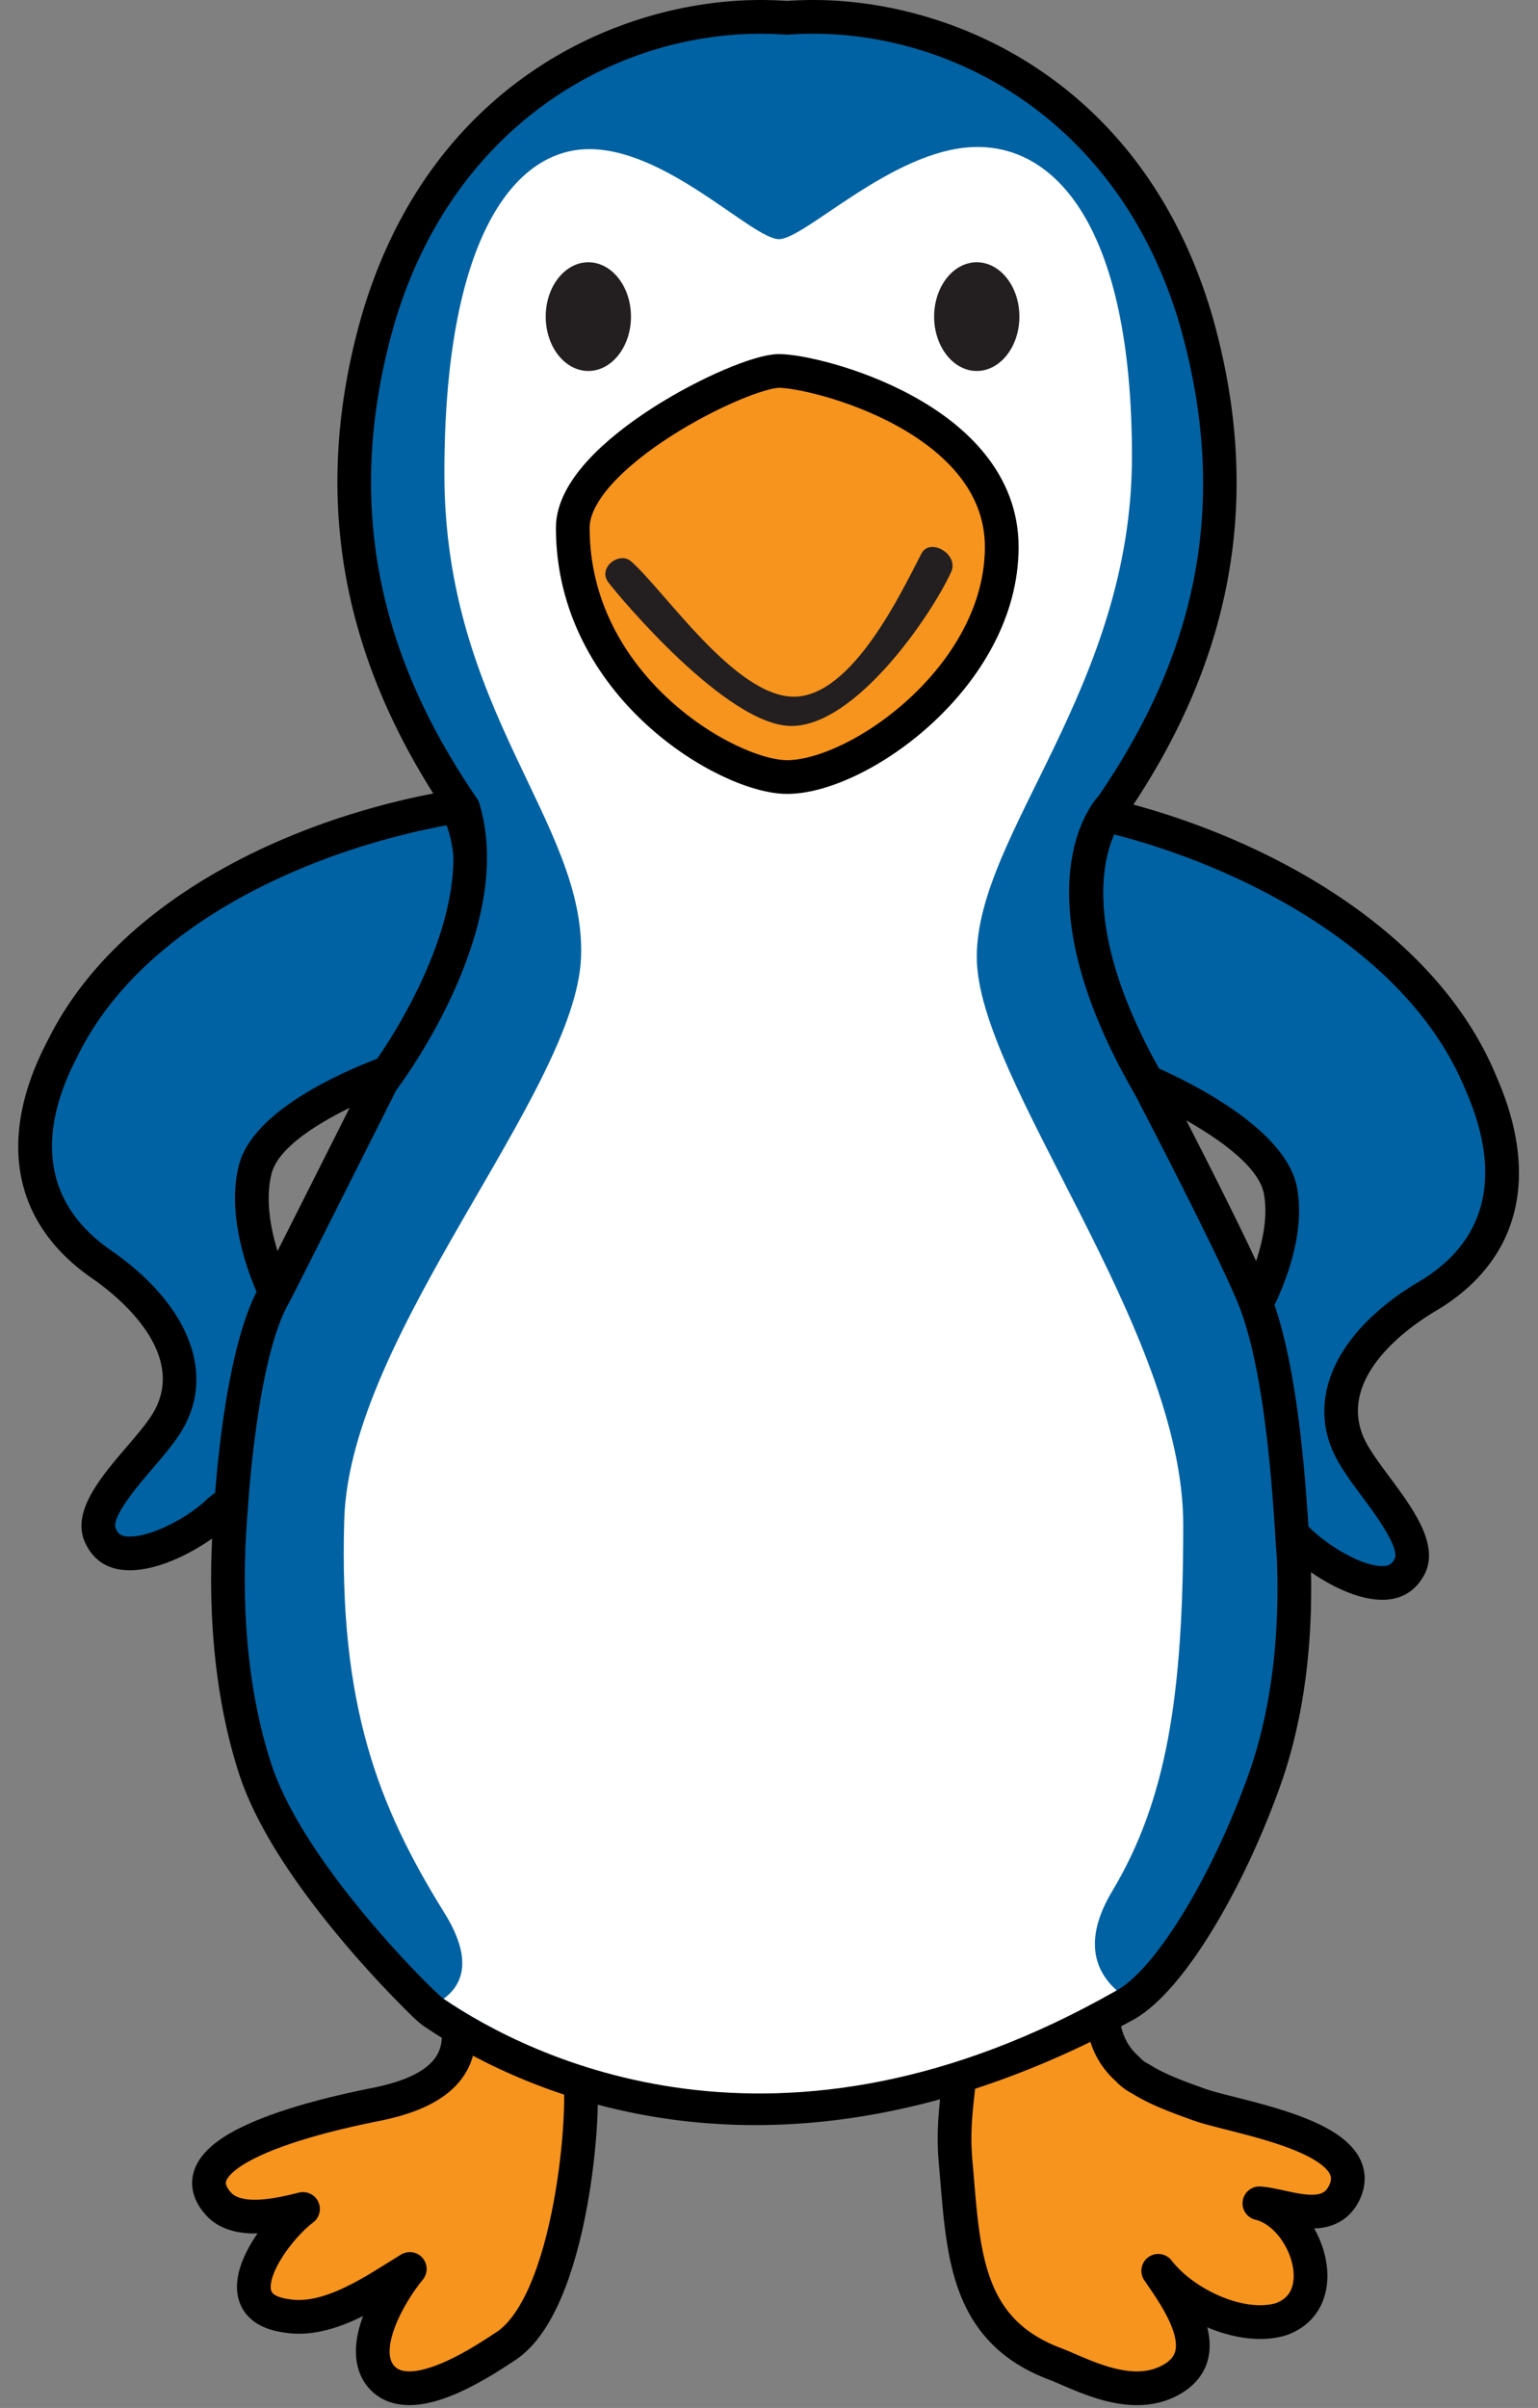 <svg xmlns="http://www.w3.org/2000/svg" width="100.579" height="157.383" viewBox="-0.458 0.681 100.579 157.383"><rect x="-0.458" y="0.681" width="100.579" height="157.383" fill="#808080" stroke="none"/><defs><style/></defs><g id="ID0.9505157433450222" transform="translate(-1.5 1.8) scale(.735)"><path id="R_Foot" fill="#F7941E" stroke="#000" stroke-width="3" stroke-linejoin="round" d="M86.474 191.076c.666 7.667.781 14.659 8.947 17.659 2.5 1 6.74 3.332 10.24 1.336 4.014-2.29.645-6.995-1.189-9.662 2.166 2.834 7.166 5.334 10.832 4.334 5-1.667 2.334-9.334-1.832-10.334 2.332.167 6 2 7.5-.833 2.666-5.167-10-6.833-13-8-1.895-.677-3.645-1.331-5.063-2.231l-.003-.001a3.914 3.914 0 0 1-1.145-.854c-1.359-1.207-2.213-2.841-2.273-5.291a17.13 17.13 0 0 1-.272-1.954l-12.336 7.009c-.334 3.326-.74 5.492-.406 8.822z"/><path id="L_Foot" fill="#F7941E" stroke="#000" stroke-width="3" stroke-linejoin="round" d="M42.169 177.966c-.012.129-.025.266-.043.41.801 4.645-3.211 6.396-7.082 7.2-2.5.5-18.75 3.64-14.25 8.806 1.668 2 5.584 1.027 7.584.527-2.668 2-7.5 8.667-1.5 9.5 3.832.667 8-2.333 11-4.166-1.668 2-4.793 7.169-2.459 9.669 2.5 2.666 8.293-1.003 10.793-2.669 6.166-3.667 7.408-21.848 6.74-24.514l-.021-.013c.822.254-10.762-4.75-10.762-4.75z"/><g id="R_Wing"><path id="ID0.6222410774789751" fill="#0062A2" d="M124.407 139.238c-2.588 0-6.341-2.473-7.893-4.245l-.067-.076-.076-.066c-8.025-6.996-4.257-17.826-3.42-19.926l.061-.147c.795-1.476 3.108-6.239 2.335-10.411-.839-4.543-9.227-8.547-11.878-9.707-8.246-14.476-5.044-21.687-3.714-23.721 12.295 2.91 28.078 10.79 33.433 23.875 2.088 4.747 4.243 13.454-4.609 18.842-6.561 3.828-9.239 8.836-7.144 13.384.519 1.125 1.424 2.345 2.383 3.636 1.867 2.515 3.983 5.364 2.985 7.166-.535.966-1.274 1.396-2.396 1.396z"/><path id="ID0.614870726596564" d="M100.546 72.679c11.76 3.027 26.275 10.538 31.254 22.702l.015.036.016.036c2.288 5.201 3.447 12.354-4.01 16.907-7.193 4.207-10.162 10.07-7.748 15.307.584 1.267 1.534 2.547 2.541 3.902 1.105 1.489 3.407 4.588 2.877 5.545-.268.484-.511.624-1.083.624-2.102 0-5.463-2.247-6.765-3.733l-.133-.151-.152-.134c-7.263-6.331-3.784-16.305-3.013-18.24l.031-.073c.896-1.683 3.293-6.741 2.446-11.311-.919-4.972-8.724-9.005-12.292-10.606-6.519-11.666-5.142-18.201-3.984-20.811m-1.388-3.415s-7.678 7.706 3.259 26.577c0 0 10.658 4.485 11.455 8.799.711 3.836-1.68 8.505-2.217 9.491l-.078.189a.12.12 0 0 1-.031.008l.012.041c-.721 1.809-5.065 13.859 3.828 21.612 1.606 1.835 5.709 4.757 9.021 4.757 1.5 0 2.838-.6 3.708-2.171 2.1-3.791-3.816-8.896-5.318-12.156-2.209-4.792 2.562-9.141 6.562-11.475 7.666-4.666 8.884-12.358 5.218-20.691-5.56-13.584-21.683-21.964-35.419-24.981z"/></g><g id="L_Wing"><path id="ID0.2179628792218864" fill="#0062A2" d="M12.965 136.615c-1.295 0-2.099-.485-2.605-1.572-.869-1.867 1.441-4.562 3.479-6.939 1.047-1.221 2.036-2.374 2.632-3.461 2.41-4.389.088-9.572-6.212-13.866-8.43-5.979-5.671-14.514-3.274-19.068 6.273-12.706 22.557-19.462 35.024-21.507 1.151 2.149 3.791 9.68-5.349 23.4-2.726.971-11.374 4.378-12.529 8.853-1.062 4.104.912 9.02 1.602 10.547l.049.152c.688 2.152 3.691 13.218-4.807 19.636l-.081.062-.072.071c-1.52 1.509-5.193 3.692-7.857 3.692z"/><path id="ID0.5727051049470901" d="M41.152 71.873c.983 2.62 1.943 9.177-5.468 20.486-3.671 1.347-11.741 4.824-13.005 9.719-1.167 4.509.882 9.74 1.654 11.469l.021.063c.634 1.984 3.408 12.175-4.282 17.983l-.162.122-.144.143c-1.338 1.328-4.653 3.257-6.801 3.257-.853 0-1.047-.279-1.245-.706-.461-.99 2.051-3.921 3.258-5.329 1.099-1.282 2.137-2.493 2.808-3.715 2.775-5.055.224-11.111-6.657-15.812-7.12-5.065-5.462-12.119-2.816-17.146l.018-.035.017-.035c5.824-11.797 20.856-18.275 32.804-20.464m1.586-3.303c-13.913 2.048-30.583 9.278-37.08 22.439-4.24 8.056-3.564 15.814 3.756 21.006 3.827 2.608 8.281 7.281 5.742 11.905-1.727 3.147-7.985 7.826-6.156 11.755.828 1.778 2.293 2.439 3.965 2.439 3.24 0 7.256-2.481 8.915-4.128 9.415-7.11 5.924-19.436 5.332-21.29l.015-.04-.03-.011a20.76 20.76 0 0 0-.065-.194c-.467-1.021-2.524-5.846-1.547-9.623 1.097-4.248 12.043-7.976 12.043-7.976 12.23-18.058 5.11-26.282 5.11-26.282z"/></g><g id="Body_1_"><g id="Body"><path id="ID0.8879663362167776" fill="#0062A2" d="M68.623 185.949c-13.967 0-23.898-5.32-28.575-8.491l.05-.074c-3.316-2.129-13.373-13.973-15.885-21.338-2.205-6.617-2.979-14.726-2.241-23.457.03-.524.833-13.819 3.866-19.019.272-.498 5.834-11.542 9.503-18.839l.063-.125.086-.113c.104-.136 10.347-13.699 7.133-24.156-9.45-13.779-11.948-27.916-7.636-43.208C40.776 7.086 56.977-.022 69.092-.022c.781 0 1.568.028 2.341.084.772-.056 1.56-.084 2.341-.084 12.117 0 28.318 7.108 34.103 27.142 4.373 15.499 1.995 29.157-7.48 42.992l-.077.114-.098.097c-.056.059-6.631 7.295 3.494 24.766.325.621 7.25 13.895 9.218 18.668 2.471 5.992 3.155 16.636 3.447 21.182.051.792.082 1.332.11 1.528l.02.184c.321 7.244-.466 13.767-2.339 19.388-2.817 8.249-8.217 18.318-12.679 20.751-11.151 6.078-22.209 9.16-32.868 9.16l-.002-.001z"/><path id="ID0.68726069573313" d="M73.773 1.478c13.032 0 27.496 8.168 32.661 26.058 4.812 17.052.526 30.336-7.276 41.728 0 0-7.678 7.706 3.259 26.577 0 0 7.164 13.722 9.129 18.487 2.891 7.011 3.288 21.401 3.466 22.389.294 6.641-.36 13.135-2.264 18.847-3.106 9.094-8.386 17.952-11.974 19.908-12.282 6.695-23.102 8.978-32.151 8.978-13.581 0-23.176-5.143-27.733-8.232l-.002.001c-.217 0-12.115-11.452-15.255-20.656-2.277-6.834-2.844-14.822-2.166-22.847 0 0 .781-13.44 3.667-18.389.234-.4 9.547-18.921 9.547-18.921s11.005-14.358 7.305-25.734c-7.899-11.439-12.393-24.976-7.555-42.135C41.599 9.645 56.06 1.478 69.092 1.478c.786 0 1.567.03 2.341.089a30.756 30.756 0 0 1 2.34-.089m0-3c-.781 0-1.567.027-2.341.081a33.727 33.727 0 0 0-2.341-.081c-12.635 0-29.525 7.392-35.543 28.226-4.425 15.693-1.904 30.179 7.704 44.286 2.78 9.68-6.855 22.463-6.954 22.593l-.17.222-.127.252c-3.592 7.143-9.043 17.968-9.483 18.799-3.11 5.393-3.948 18.018-4.044 19.645-.749 8.918.05 17.22 2.312 24.009 1.442 4.229 4.562 9.191 9.279 14.769a94.322 94.322 0 0 0 4.648 5.107c1.252 1.275 1.991 2.028 2.67 2.434 4.89 3.28 15.046 8.63 29.24 8.63 10.913 0 22.213-3.144 33.587-9.344 4.847-2.642 10.398-12.853 13.377-21.572 1.938-5.816 2.751-12.521 2.422-19.949l-.009-.202-.025-.139c-.021-.202-.06-.812-.098-1.402-.297-4.619-.992-15.437-3.558-21.657-1.993-4.835-8.948-18.167-9.243-18.732l-.03-.059-.033-.057c-9.145-15.779-4.088-22.506-3.702-22.979l.23-.21.093-.187c9.612-14.035 12.127-28.505 7.688-44.238C103.303 5.87 86.411-1.522 73.773-1.522z"/></g><path id="Belly" fill="#FFF" d="M100.383 166.64c4.832-8.076 6.313-17.396 6.313-32.562 0-17.5-18.37-39.5-18.37-50.5s13.807-24 13.807-44.5c0-20.531-6.875-27.889-14.26-27.517-7.181.362-14.849 8.184-17.146 8.184-2.39 0-10.17-8.253-17.179-8-6.645.24-12.592 8.395-12.592 28.833 0 21.141 12.591 31 12.16 43-.431 12-20.568 33.5-21.068 50s3 25.5 8.908 35c2.521 4.052 1.7 6.344-.067 7.64 7.595 5.149 29.738 16.435 59.885-.745-1.898-1.697-3.017-4.458-.391-8.833z"/></g><g id="Beak_1_"><path id="Beak" fill="#F7941E" stroke="#000" stroke-width="3" d="M71.444 67.576c-5.231 0-19.065-8-19.065-22.167 0-6.5 15.025-13.944 18.347-13.944 3.32 0 19.821 4.192 19.821 15.652 0 11.46-12.704 20.459-19.103 20.459z"/><path id="Smile" fill="#231F20" d="M55.546 50.264c.988 1.302 10.564 12.771 16.291 12.771s12.436-9.822 14.211-13.697c.721-1.574-1.889-3.081-2.641-1.643-1.736 3.319-6.125 12.735-11.361 12.735-5.234 0-11.531-9.468-14.488-12.042-1.039-.903-2.998.574-2.012 1.876z"/></g><path id="R_Eye" fill="#231F20" d="M88.324 21.8c1.046 0 1.995.542 2.681 1.416.687.875 1.112 2.084 1.112 3.417 0 1.333-.425 2.542-1.112 3.417-.686.874-1.635 1.416-2.681 1.416s-1.995-.542-2.681-1.416c-.687-.875-1.112-2.084-1.112-3.417 0-1.333.425-2.542 1.112-3.417.686-.874 1.635-1.416 2.681-1.416z"/><path id="L_Eye" fill="#231F20" d="M53.765 21.8c1.046 0 1.995.542 2.681 1.416.687.875 1.112 2.084 1.112 3.417 0 1.333-.425 2.542-1.112 3.417-.686.874-1.635 1.416-2.681 1.416s-1.995-.542-2.681-1.416c-.687-.875-1.112-2.084-1.112-3.417 0-1.333.425-2.542 1.112-3.417.686-.874 1.635-1.416 2.681-1.416z"/></g></svg>